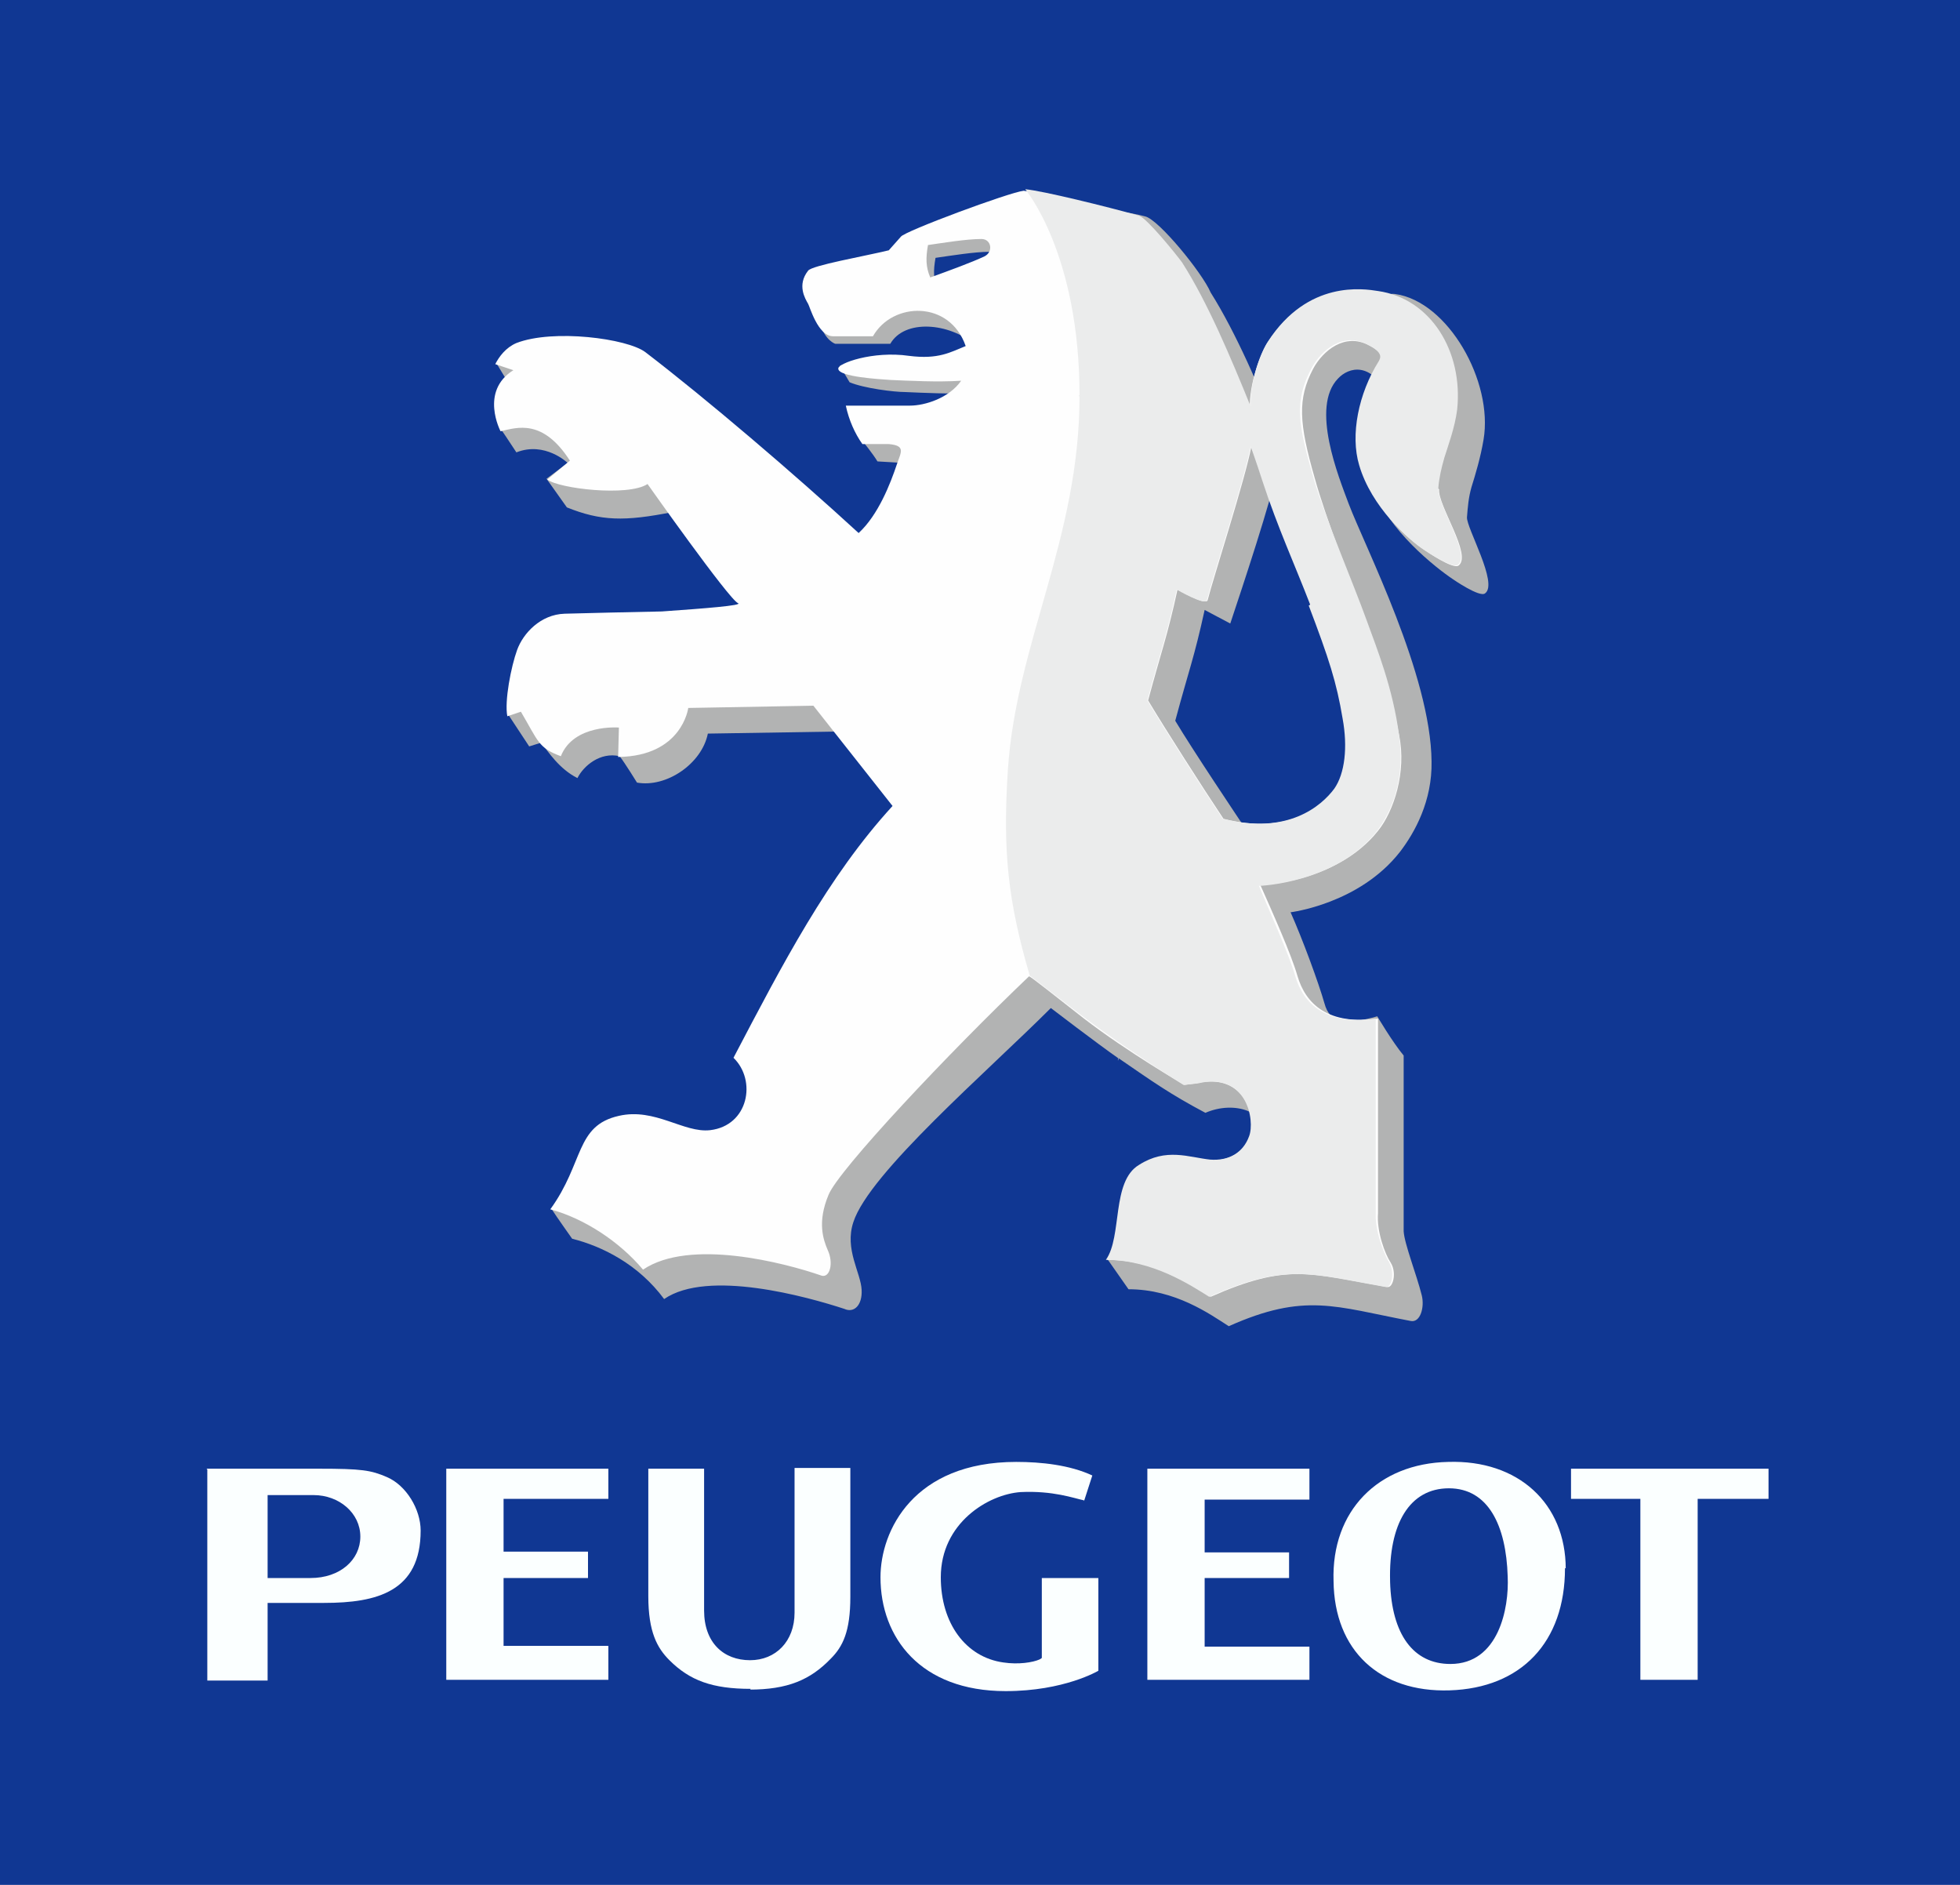 

<!-- Creator: CorelDRAW X6 -->
<svg xmlns="http://www.w3.org/2000/svg" x="0" y="0" xml:space="preserve" width="26mm" height="25mm" version="1.1" shape-rendering="geometricPrecision" text-rendering="geometricPrecision" image-rendering="optimizeQuality" fill-rule="evenodd" clip-rule="evenodd"
viewBox="0 0 2600 2500"
 xmlns:xlink="http://www.w3.org/1999/xlink"
 enable-background="new 0 0 912.7 290.1">
 <g id="Layer_x0020_1">
 </g>
 <g id="Layer_x0020_1_0">
 </g>
 <g id="Layer_x0020_1_0_1">
 </g>
 <g id="Layer_x0020_1_0_2">
 </g>
 <g id="Layer_x0020_1_3">
 </g>
 <g id="Layer_x0020_1_0_4">
 </g>
 <g id="Layer_x0020_1_0_5">
 </g>
 <g id="Layer_x0020_1_0_6">
 </g>
 <g id="Layer_x0020_1_0_7">
 </g>
 <g id="Layer_x0020_1_0_2_8">
 </g>
 <g id="Layer_x0020_1_0_2_8_9">
 </g>
 <g id="Layer_x0020_1_0_10">
 </g>
 <g id="Layer_x0020_1_1">
 </g>
 <g id="Layer_x0020_1_11">
 </g>
 <g id="Layer_x0020_1_12">
  <polygon fill="#103793" points="2604,2500 2604,0 -4,0 -4,2500 "/>
  <path fill="#FBFFFF" d="M2076 2080c0,98 -58,159 -153,162 -93,3 -153,-53 -154,-145 -3,-93 59,-156 152,-158 93,-3 156,55 156,142l0 0 0 -1zm-232 18c2,70 31,109 80,109 64,0 78,-74 76,-116 -2,-68 -26,-117 -78,-117 -52,0 -80,47 -78,123l0 0 0 1z"/>
  <path fill="#FBFFFF" d="M1438 1991l11 -34c-30,-14 -68,-18 -101,-18 -136,0 -180,91 -180,153 0,80 53,151 166,151 78,0 123,-27 123,-27l0 -123 -75 0 0 106c0,0 -1,1 -3,2 -9,4 -28,7 -48,4 -50,-7 -83,-52 -83,-113 0,-72 63,-110 106,-113 43,-2 70,8 84,11l0 1z"/>
  <polygon fill="#FBFFFF" points="2346,1988 2252,1988 2252,2228 2176,2228 2176,1988 2084,1988 2084,1948 2346,1948 "/>
  <path fill="#FBFFFF" d="M275 1948l148 0c57,0 69,2 90,11 26,11 45,43 45,71 0,81 -58,96 -128,96l-75 0 0 103 -80 0 0 -280 -1 -1zm80 145l57 0c39,0 66,-24 66,-55 0,-31 -28,-55 -62,-55l-61 0 0 110z"/>
  <path fill="#FBFFFF" d="M993 2241l1 0c51,0 81,-13 108,-41 16,-16 26,-36 26,-82l0 -171 -74 0c0,0 0,148 0,192 0,38 -25,63 -59,63l0 0c-35,0 -61,-23 -61,-66 0,-43 0,-188 0,-188l-74 0 0 169c0,48 12,69 28,85 27,27 57,38 108,38l0 0 -1 1z"/>
  <polygon fill="#FBFFFF" points="668,2183 807,2183 807,2228 592,2228 592,1948 807,1948 807,1988 668,1988 668,2058 780,2058 780,2093 668,2093 "/>
  <polygon fill="#FBFFFF" points="1598,2184 1737,2184 1737,2228 1522,2228 1522,1948 1737,1948 1737,1989 1598,1989 1598,2059 1710,2059 1710,2093 1598,2093 "/>
  <path fill="#B2B3B3" d="M1483 1403c48,33 69,48 116,73 39,-17 84,-1 78,33 -5,23 -8,70 -33,68 -28,-3 -58,-16 -94,7 -25,14 -58,81 -81,86 16,23 28,40 28,40 62,0 108,33 133,49 101,-45 141,-26 241,-7 13,3 19,-18 15,-34 -7,-28 -23,-68 -24,-85l0 -233c-15,-18 -35,-52 -35,-52 -43,12 -63,9 -70,-17 -8,-28 -29,-85 -45,-121 0,0 91,-11 145,-80 20,-26 43,-68 42,-120 -1,-115 -88,-284 -110,-342 -13,-35 -51,-128 -14,-166 14,-15 44,-23 66,23 10,23 15,13 13,17 -27,43 -43,66 -31,105 16,55 83,107 104,121 0,0 36,25 43,19 18,-13 -25,-87 -24,-101 1,-13 2,-26 6,-40 5,-16 12,-39 16,-63 13,-77 -47,-183 -117,-193 -18,-3 -78,21 -131,103 -10,16 -24,55 -23,86 -26,-64 -57,-137 -91,-191 -11,-26 -69,-97 -87,-101 -48,-13 -91,-5 -136,-13 -18,2 -153,33 -157,39 0,0 -33,53 -33,53 -33,8 -76,23 -81,30 -15,19 -29,27 -24,34 7,22 20,26 20,26l73 0c19,-33 78,-28 112,1 12,11 0,2 6,18 -20,8 -52,19 -74,13 -31,-5 -94,-9 -111,-3l13 22c19,8 59,13 74,13 24,1 60,3 92,1 -16,23 -25,55 -47,55l-85 0c1,6 -18,4 -16,10 0,0 13,16 19,26l51 3c23,2 22,24 13,38 -14,22 -54,63 -88,67 -86,-78 -150,-136 -234,-206 -14,-12 -30,-18 -53,-22 -23,-4 -63,-8 -98,-8 -15,0 -92,-8 -97,-3l14 23c2,12 -1,18 -3,41 -1,9 -4,25 -4,25 0,0 11,16 20,30 38,-15 68,14 68,14l-28 21 27 38c45,18 76,19 141,6l125 160 -228 13c-32,1 -56,27 -63,49 -8,22 -50,30 -52,48l27 41 16 -5c9,12 24,35 48,47 8,-16 30,-35 56,-29 7,9 23,35 23,35 39,7 86,-25 94,-65l189 -3 104 128c-73,103 -148,224 -219,343 31,30 20,90 -31,96 -35,4 -73,-30 -120,-19 -47,11 -102,43 -130,86 5,8 27,39 27,39 40,10 88,34 122,80 58,-40 190,-3 239,13 13,6 24,-5 23,-25 -1,-23 -23,-54 -11,-90 21,-65 177,-199 262,-284 0,0 60,46 90,67l0 0 -1 3zm295 -569c27,71 37,102 45,150 7,38 3,73 -11,94 -17,23 -61,61 -148,39l0 0c-28,-42 -81,-121 -105,-161 18,-67 25,-83 39,-147l34 18c16,-48 55,-165 63,-207 0,0 13,23 21,51 19,61 43,110 63,163l0 0zm-462 -477c-17,8 -47,19 -72,28 -6,-14 -6,-26 -3,-43 21,-3 52,-8 71,-8 13,0 16,17 4,23l0 0z"/>
  <path fill="#FEFEFE" d="M1906 648c1,-13 5,-26 9,-40 5,-16 13,-39 16,-63 8,-77 -34,-147 -104,-157 -19,-3 -93,-15 -146,67 -10,16 -24,56 -23,86 -26,-64 -58,-138 -92,-191 -8,-11 -46,-58 -57,-62 -48,-13 -105,-28 -151,-35 -19,2 -159,54 -163,61 0,0 -16,18 -16,18 -33,8 -102,20 -107,27 -15,19 -4,37 0,44 2,3 13,43 33,43l53 0c26,-46 102,-48 123,13 -20,8 -36,18 -75,13 -48,-7 -95,10 -94,17 0,11 56,14 70,15 24,1 61,3 93,1 -16,23 -48,33 -68,33l-85 0c4,19 12,37 22,51l35 0c23,2 16,11 11,26 -9,27 -25,68 -51,92 -86,-79 -202,-178 -283,-240 -24,-18 -122,-31 -171,-12 -14,6 -23,18 -28,28l24 8c-45,28 -17,81 -17,81 22,-5 56,-17 92,39l-30 25c15,12 107,23 133,6 0,0 108,153 120,158 7,3 -44,7 -101,11 -48,1 -94,2 -129,3 -32,1 -55,26 -63,48 -8,22 -17,68 -13,88l18 -6c23,39 23,48 53,59 17,-43 77,-38 77,-38l-1 39c85,-1 93,-65 93,-65l166 -3 105 133c-86,94 -146,210 -211,334 31,30 20,90 -31,96 -35,4 -73,-30 -121,-19 -58,13 -46,62 -91,124 45,12 92,43 123,80 62,-42 188,-9 237,8 11,3 16,-17 8,-34 -6,-14 -14,-37 1,-73 13,-33 161,-190 266,-290 1,-1 37,28 73,56 57,44 133,88 133,88l15 -2c68,-16 80,48 73,69 -8,22 -28,34 -53,33 -28,-3 -58,-16 -94,7 -37,22 -21,94 -43,125 63,0 112,33 137,49 102,-45 131,-31 234,-13 8,2 13,-19 5,-32 -8,-12 -19,-42 -17,-66l0 -258c-66,9 -96,-19 -107,-57 -8,-28 -33,-84 -49,-120 0,0 101,-3 156,-72 21,-26 38,-78 28,-127 -13,-68 -22,-91 -44,-150 -19,-49 -54,-140 -68,-191 -21,-73 -23,-105 -2,-145 13,-24 42,-48 74,-31 22,11 17,18 15,22 -27,43 -38,98 -26,138 16,55 65,99 87,113 0,0 36,25 43,19 18,-14 -28,-80 -26,-101l0 0 -4 -3zm-600 -308c-17,8 -47,19 -72,28 -6,-14 -6,-26 -3,-43 21,-3 51,-8 71,-8 13,0 16,17 4,23l0 0zm431 463c27,72 37,102 45,150 7,38 3,74 -11,94 -17,23 -62,61 -148,39l0 0c-28,-42 -76,-117 -100,-157 18,-67 25,-83 39,-147 0,0 38,22 40,14 7,-28 50,-161 58,-204 0,0 7,19 16,47 20,61 43,111 63,163l0 0 -1 0z"/>
  <path fill="#EBECEC" d="M1736 803c27,71 37,102 45,150 7,38 3,73 -11,93 -17,23 -62,62 -148,40l0 0c-28,-42 -76,-117 -100,-157 18,-67 25,-83 39,-147 0,0 38,22 40,14 7,-28 50,-161 58,-204 0,0 7,19 16,47 20,61 43,111 63,163l0 0 -1 1zm-304 -277c0,188 -84,327 -95,495 -7,108 0,174 29,273 0,0 36,28 73,56 57,43 131,89 131,89l19 -2c65,-16 76,49 68,70 -8,22 -27,33 -52,31 -28,-3 -58,-16 -94,7 -37,22 -22,95 -44,126 62,0 113,34 137,49 102,-45 132,-31 234,-13 8,2 13,-20 4,-34 -7,-12 -18,-41 -17,-63l0 -259c-66,9 -96,-19 -107,-57 -8,-28 -33,-83 -48,-119 0,0 101,-3 156,-72 20,-26 38,-68 30,-127 -8,-63 -30,-117 -43,-153 -18,-50 -55,-136 -70,-187 -21,-73 -27,-103 -3,-148 13,-24 42,-48 74,-31 22,11 17,18 15,22 -27,43 -38,98 -26,138 16,55 65,99 87,113 0,0 37,25 44,19 18,-13 -28,-80 -26,-102 1,-13 4,-26 8,-40 5,-16 14,-40 17,-64 8,-77 -35,-147 -105,-157 -19,-3 -93,-15 -146,67 -10,15 -24,53 -23,86 -26,-64 -57,-138 -91,-191 -8,-11 -46,-58 -57,-62 -43,-12 -128,-33 -151,-35 0,0 72,85 72,273l0 0 -1 1z"/>
 </g>
</svg>
